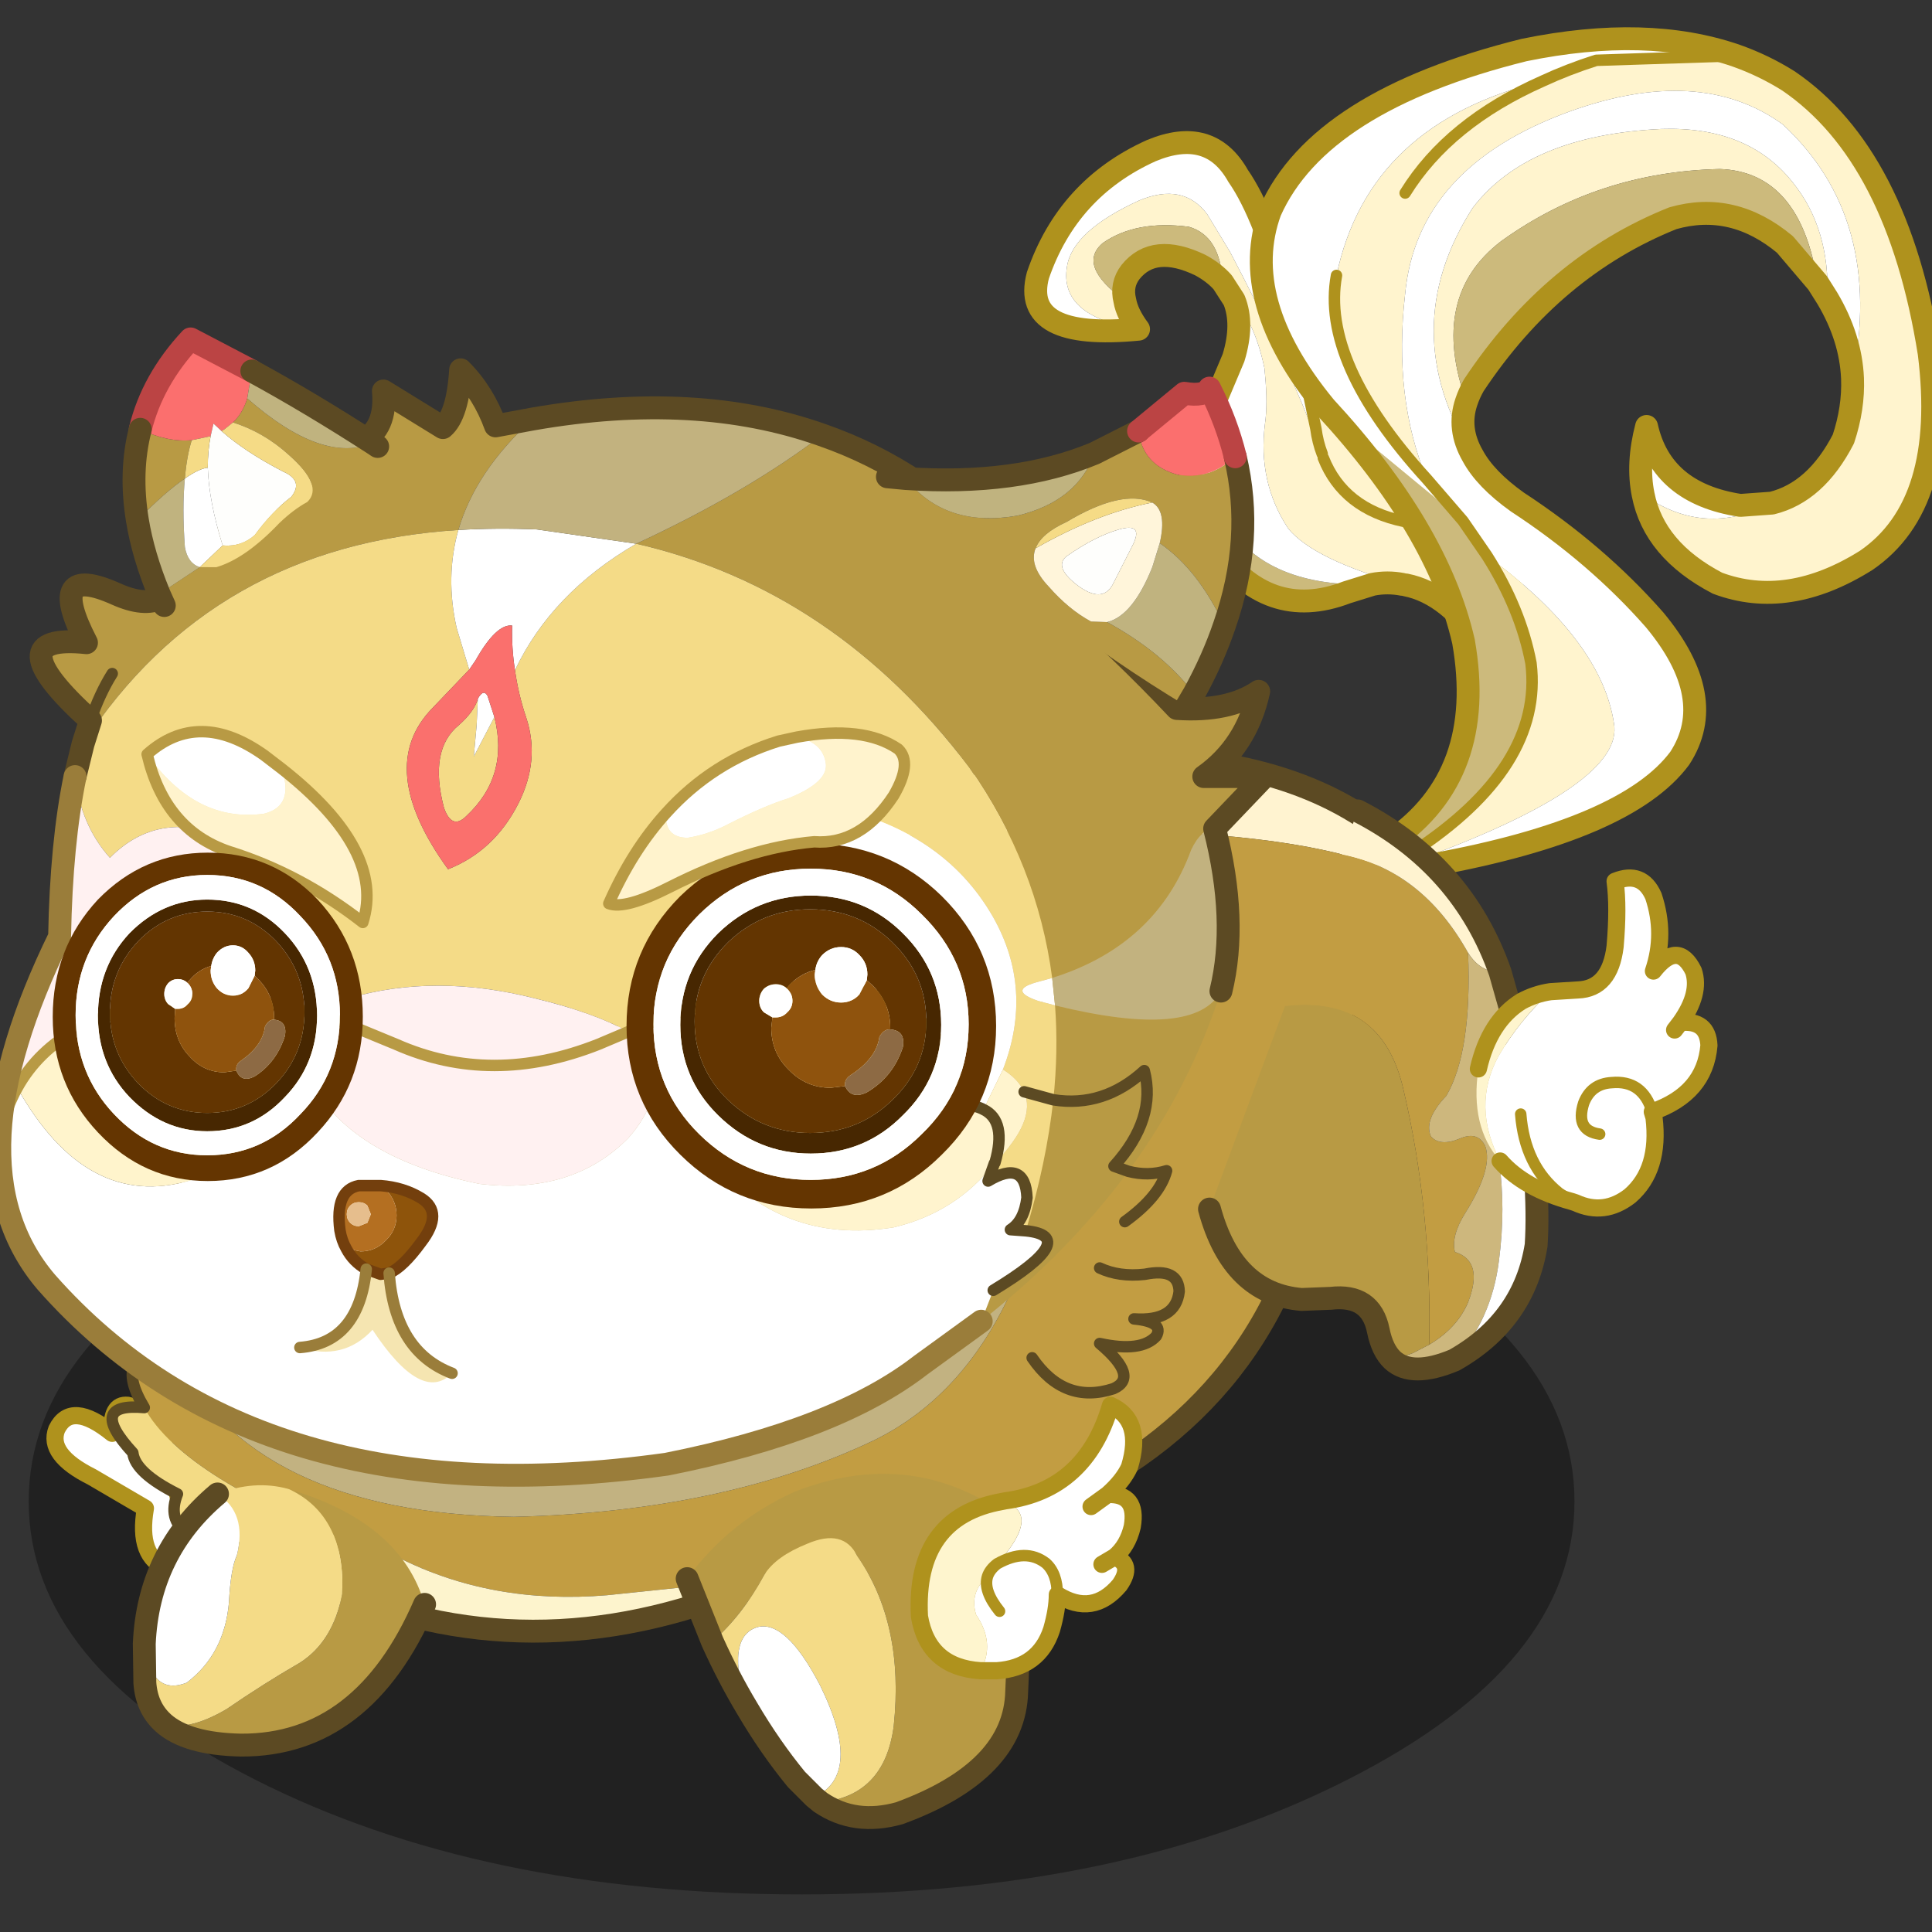 <svg xmlns:ffdec="https://www.free-decompiler.com/flash" xmlns:xlink="http://www.w3.org/1999/xlink" ffdec:objectType="frame" height="90" width="90" xmlns="http://www.w3.org/2000/svg"><rect width="100%" height="100%" fill="#333333" stroke="none"/><use ffdec:characterId="17" height="164.35" transform="translate(-2.9 .651) scale(.533)" width="184.45" xlink:href="#a"/><use ffdec:characterId="18" height="73.9" transform="scale(1.351 1.218)" width="66.6" xlink:href="#b"/><defs><g id="a" transform="translate(5.35 2.25)"><use ffdec:characterId="1" height="68.7" transform="translate(2.6 93.4)" width="135.1" xlink:href="#c"/><use ffdec:characterId="2" height="46.2" transform="translate(89.6 8)" width="44" xlink:href="#d"/><use ffdec:characterId="3" height="74.2" transform="translate(109.35 -1.1)" width="60.65" xlink:href="#e"/><use ffdec:characterId="4" height="15.75" transform="translate(4.15 118.6)" width="12.85" xlink:href="#f"/><use ffdec:characterId="5" height="78.5" transform="translate(9.4 61.6)" width="113.2" xlink:href="#g"/><use ffdec:characterId="6" height="50.75" transform="translate(104.8 66.4)" width="30.6" xlink:href="#h"/><use ffdec:characterId="7" height="30.35" transform="translate(128.55 72.5)" width="21.65" xlink:href="#i"/><use ffdec:characterId="8" height="23.95" transform="translate(11.65 126.1)" width="26.55" xlink:href="#j"/><use ffdec:characterId="9" height="31.05" transform="translate(59.15 125.35)" width="30.9" xlink:href="#k"/><use ffdec:characterId="10" height="24.7" transform="translate(79.7 118.6)" width="20.25" xlink:href="#l"/><use ffdec:characterId="11" height="101.3" transform="translate(-.95 25.15)" width="112.55" xlink:href="#m"/><use ffdec:characterId="12" height="42.2" transform="translate(4.7 59.95)" width="82.45" xlink:href="#n"/></g><g id="d"><path d="M9 16.3q-7-1.1-6.25-5.5.5-3.1 6.3-5.75 3.85-1.6 5.95 1.2l2 3.3q4.75 9 8.05 17.65-.4-1.05-.55-2.2l-2-9.55Q25.7 27.1 34.4 30.2q7.1 3.25 7.6 11.2l-2.7 2.8q-3.15-4.8-6.95-5.55l-.3-.05q-7.7-2.15-9.95-4.85-2.7-4.05-2.05-9.2.25-1.7 0-4.3L20 19.7q-.8-3.85-2.65-5.95l-1-1.55q-.2-4.05-2.95-4.85-4.6-.6-7.5 1.4-2.35 1.95 1.9 5.05.2 1.15 1.2 2.5m31.1 25q-1.5-6-7.9-8.2-5.3-1.1-7.05-5.55Q26.9 32 32.2 33.1q6.4 2.2 7.9 8.2" fill="#fff4ce" fill-rule="evenodd" transform="translate(1 1)"/><path d="M7.8 13.8q-4.25-3.1-1.9-5.05 2.9-2 7.5-1.4 2.75.8 2.95 4.85-.75-.85-1.95-1.5-4.05-1.95-6.1.6-.85 1.1-.5 2.5m7.75 9.15q-1.75 5 1.15 10.35 3.55 5.6 12.75 5.3l-2.25.7q-6.9 2.65-11.6-4-3.7-7.25-.8-11.2l.75-1.15" fill="#ccba7c" fill-rule="evenodd" transform="translate(1 1)"/><path d="M25.05 27.2Q21.75 18.55 17 9.55l-2-3.3q-2.1-2.8-5.95-1.2-5.8 2.65-6.3 5.75Q2 15.2 9 16.3q-10.3 1-8.8-4.7Q2.8 4 10.1.7q5.15-2.15 7.6 2.2 2.4 3.45 4.5 11.5l.3 1.05 2 9.55q.15 1.15.55 2.2m-7.7-13.45q1.85 2.1 2.65 5.95l.05.55q.25 2.6 0 4.3-.65 5.15 2.05 9.2 2.25 2.7 9.95 4.85-1.3-.25-2.6 0-9.2.3-12.75-5.3-2.9-5.35-1.15-10.35l1.75-4.15q.9-2.95.05-5.05" fill="#fff" fill-rule="evenodd" transform="translate(1 1)"/><path d="m23.5 16.45-.3-1.05q-2.1-8.05-4.5-11.5-2.45-4.35-7.6-2.2Q3.8 5 1.2 12.6q-1.5 5.7 8.8 4.7-1-1.35-1.2-2.5-.35-1.4.5-2.5 2.05-2.55 6.1-.6 1.2.65 1.95 1.5l1 1.55q.85 2.1-.05 5.05l-1.75 4.15-.75 1.15q-2.9 3.95.8 11.2 4.7 6.65 11.6 4l2.25-.7q1.3-.25 2.6 0m.3.05q3.8.75 6.95 5.55l2.7-2.8q-.5-7.95-7.6-11.2-8.7-3.1-11.9-14.75" fill="none" stroke="#af921d" stroke-linecap="round" stroke-linejoin="round" stroke-width="2"/><path d="M25.05 27.2q-.4-1.05-.55-2.2l-2-9.55m2.65 12.1Q26.9 32 32.2 33.1q6.4 2.2 7.9 8.2" fill="none" stroke="#af921d" stroke-linecap="round" stroke-linejoin="round" transform="translate(1 1)"/></g><g id="e"><path d="M24.6 3.7q2.15-1 4.65-1.8l12.25-.4q2.4.85 4.55 2.2 9.55 6.5 12.3 23.8 1.65 13.2-5.5 18.1-6.85 4.3-13 2-5.55-2.9-6.5-7.75 5.35 3.8 11.25.75 3.85-.95 6.25-5.6.9-2.7.8-5.3 2.8-13.95-6.1-22.2-7.25-5.25-18.7-1.1-13.25 4.85-14.3 15.9-1.05 9.1 1.9 16.2-9.3-10.2-7.9-17.8 2.8-13.3 18.05-17-8.25 3.65-12.05 9.8 3.8-6.15 12.05-9.8m-4.9 41.5q10 7.35 11.1 14.65.95 5.25-16.75 11.8l-.9-.5q11.5-7.5 10.4-16.55-.9-4.75-3.85-9.4m-1.25-8.75q-6.8-11 0-21.65 4.85-6.35 16.5-6.9 7.6-.25 11.5 4.7 3.25 4.05 3 10.1l-.85-1.35q-1.5-9.7-8.55-9.95-10.7.25-19.1 6.3-6.35 4.85-3.05 14.05-.8 2.35.55 4.7" fill="#fff4ce" fill-rule="evenodd" transform="translate(1 1)"/><path d="m17.6 42.15 2.1 3.05q2.95 4.65 3.85 9.4 1.1 9.05-10.4 16.55l-1.8-1.05q8.35-5.75 6.3-17.4-2.25-9.85-12.1-20.5l12.05 9.95m.3-10.4q-3.3-9.2 3.05-14.05 8.4-6.05 19.1-6.3 7.05.25 8.55 9.95L45.75 18q-4.55-3.8-9.8-2.3-10.5 4.2-17.4 14.6-.4.7-.65 1.45" fill="#ccba7c" fill-rule="evenodd" transform="translate(1 1)"/><path d="m41.5 1.5-12.25.4q-2.5.8-4.65 1.8-15.25 3.7-18.05 17-1.4 7.6 7.9 17.8-2.95-7.1-1.9-16.2 1.05-11.05 14.3-15.9 11.45-4.15 18.7 1.1 8.9 8.25 6.1 22.2-.15-3.55-2.2-7 .25-6.05-3-10.1-3.9-4.95-11.5-4.7-11.65.55-16.5 6.9-6.8 10.65 0 21.65 1.1 2.05 3.9 4.05 6.95 4.55 12 10.3 5.65 6.8 2.2 12.1-4.6 6.2-21.55 9.3l-.95-.55q17.7-6.55 16.75-11.8-1.1-7.3-11.1-14.65l-2.1-3.05-3.15-3.65 3.15 3.65L5.55 32.2Q-2.1 22.9.75 15.1 5.05 5.45 22.95 1q10.75-2.2 18.55.5m3.1 39.1q-5.9 3.05-11.25-.75-.55-2.7.3-5.95 1.3 5.85 8.2 6.9l2.75-.2" fill="#fff" fill-rule="evenodd" transform="translate(1 1)"/><path d="m41.5 1.5-12.25.4q-2.5.8-4.65 1.8-8.25 3.65-12.05 9.8m1.9 25 3.15 3.65 2.1 3.05q2.95 4.65 3.85 9.4 1.1 9.05-10.4 16.55M6.55 20.7q-1.4 7.6 7.9 17.8" fill="none" stroke="#af921d" stroke-linecap="round" stroke-linejoin="round" transform="translate(1 1)"/><path d="m15.05 72.65.95.55q16.95-3.1 21.55-9.3 3.45-5.3-2.2-12.1-5.05-5.75-12-10.3-2.8-2-3.9-4.05-1.35-2.35-.55-4.7.25-.75.65-1.45 6.9-10.4 17.4-14.6 5.25-1.5 9.8 2.3l2.85 3.35.85 1.35q2.05 3.45 2.2 7 .1 2.6-.8 5.3-2.4 4.65-6.25 5.6l-2.75.2q-6.9-1.05-8.2-6.9-.85 3.25-.3 5.95.95 4.85 6.5 7.75 6.15 2.3 13-2 7.15-4.9 5.5-18.1-2.75-17.3-12.3-23.8-2.15-1.35-4.55-2.2Q34.7-.2 23.95 2 6.05 6.45 1.75 16.1q-2.85 7.8 4.8 17.1 9.85 10.65 12.1 20.5 2.05 11.65-6.3 17.4l1.8 1.05.9.5z" fill="none" stroke="#af921d" stroke-linecap="round" stroke-linejoin="round" stroke-width="2"/></g><g id="f"><path d="M9.85 14.25Q7.15 13.3 7.9 9L3.2 6.25Q-.7 4.3.15 2.1 1.4-.45 5 2.45 4.85-.15 6.35 0q2.75.5 3.8 5.75 2.55 8.5-.3 8.5" fill="#fff" fill-rule="evenodd" transform="translate(.75 .75)"/><path d="M10.6 15q-2.7-.95-1.95-5.25L3.95 7Q.05 5.05.9 2.85 2.15.3 5.75 3.2 5.6.6 7.1.75q2.75.5 3.8 5.75 2.55 8.5-.3 8.5z" fill="none" stroke="#af921d" stroke-linecap="round" stroke-linejoin="round" stroke-width="1.5"/></g><g id="g"><path d="M59.8 7.25q0-7.1 24.45-7.45Q101-.65 109.9 6.85l-.25 2.75Q96.45 4.4 59.8 7.25" fill="#fff3d0" fill-rule="evenodd" transform="translate(2.3 1.25)"/><path d="M59.8 7.25Q96.45 4.4 109.65 9.6q-1.8 17-8.85 35.45-7.55 18.15-32.3 24.2l-9.75 2-.45.1-16.85 1.75q-10.1.85-18.35-3.35l-2.3-.7Q4.45 63 1 56.7q-2.95-4.9 2.4-4.95 6.95 14.2 29.9 14.5 18.4-.45 31.5-6.7 7.95-3.9 12.2-13.5 2.7-9.6-3.1-16.7-8.35-9.7-18.75-7.4l4.65-14.7" fill="#c29d42" fill-rule="evenodd" transform="translate(2.3 1.25)"/><path d="M3.4 51.75q-11.3-29.4 51.75-29.8 10.4-2.3 18.75 7.4 5.8 7.1 3.1 16.7-4.25 9.6-12.2 13.5-13.1 6.25-31.5 6.7-22.95-.3-29.9-14.5" fill="#c2b281" fill-rule="evenodd" transform="translate(2.3 1.25)"/><path d="m58.3 71.35-6.6 1.8q-19.45 7.1-37.45-2.1 2.65-2.7 6.55-2l2.3.7q8.25 4.2 18.35 3.35l16.85-1.75" fill="#fdf4cd" fill-rule="evenodd" transform="translate(2.3 1.25)"/><path d="M14.25 71.05q-1.8-.9-3.55-2-8.55-.4-6.8-4.8Q.2 62.4 0 60.65q-4.05-4.4 1-3.95Q4.45 63 20.8 69.05q-3.9-.7-6.55 2" fill="#f3db85" fill-rule="evenodd" transform="translate(2.3 1.25)"/><path d="m111.95 10.85.25-2.75Q103.3.6 86.55 1.05 62.1 1.4 62.1 8.5l-4.65 14.7Q-5.6 23.6 5.7 53m106.25-42.15q-1.8 17-8.85 35.45-7.55 18.15-32.3 24.2l-9.75 2m-.45.1L54 74.4q-19.45 7.1-37.45-2.1-1.8-.9-3.55-2" fill="none" stroke="#5c4a23" stroke-linecap="round" stroke-linejoin="round" stroke-width="2"/><path d="M10.7 69.05q-8.55-.4-6.8-4.8Q.2 62.4 0 60.65q-4.05-4.4 1-3.95-2.95-4.9 2.4-4.95m75.2.6q2.8 4.1 7.1 2.7 2.3-1-1.2-3.95 3.65.8 4.95-.65.7-1.25-1.95-1.5 3.65.25 3.95-2.4-.05-2.1-3-1.5-2.25.25-3.95-.55" fill="none" stroke="#5c4a23" stroke-linecap="round" stroke-linejoin="round" transform="translate(2.3 1.25)"/></g><g id="h"><path d="M16 48q-.9-.85-1.25-2.6-.65-3.2-4.15-2.8l-2.55.1Q2 42.2 0 34.8l6.6-17.75q8.45-1 10.35 7.3 2.5 10.65 2.25 22.3l-1.45.75L16 48" fill="#b89a44" fill-rule="evenodd" transform="translate(1 1)"/><path d="M19.2 46.65q.25-11.65-2.25-22.3-1.9-8.3-10.35-7.3L11.55 3.8q7 1.35 11.05 8.6.35 8.65-1.9 12.5-2 2.1-1.35 3.55.8.9 2.5.2 1.6-.7 2.25.65.7 1.95-1.75 5.85-1.25 2-.9 3.4 2.55.8 1.15 4.4-.95 2.25-3.4 3.7" fill="#c29d42" fill-rule="evenodd" transform="translate(1 1)"/><path d="M25.4 14.1q-1.75 0-2.8-1.7-4.05-7.25-11.05-8.6l1.4-3.8Q22.1 4.7 25.4 14.1" fill="#fff3d0" fill-rule="evenodd" transform="translate(1 1)"/><path d="m16 48 1.75-.6 1.45-.75q2.45-1.45 3.4-3.7 1.4-3.6-1.15-4.4-.35-1.4.9-3.4 2.45-3.9 1.75-5.85-.65-1.35-2.25-.65-1.7.7-2.5-.2Q18.7 27 20.7 24.9q2.25-3.85 1.9-12.5 1.05 1.7 2.8 1.7l.95 3.35 1.2 6.5q-2.85-.6-2.25 6.55.6 4.25 0 8.8-.65 5.2-3.9 8.7-3.7 1.55-5.4 0" fill="#cdb77d" fill-rule="evenodd" transform="translate(1 1)"/><path d="M21.4 48q3.25-3.5 3.9-8.7.6-4.55 0-8.8-.6-7.15 2.25-6.55 1.35 8.55 1 14Q27.5 44.55 21.4 48" fill="#fff" fill-rule="evenodd" transform="translate(1 1)"/><path d="M1 35.8q2 7.4 8.05 7.9l2.55-.1q3.5-.4 4.15 2.8.35 1.75 1.25 2.6 1.7 1.55 5.4 0 6.1-3.45 7.15-10.05.35-5.45-1-14l-1.2-6.5-.95-3.35Q23.1 5.7 13.95 1" fill="none" stroke="#5c4a23" stroke-linecap="round" stroke-linejoin="round" stroke-width="2"/></g><g id="i"><path d="m6.45 9.95 2.4-.15q2.8-.1 3.25-3.8.3-3.45 0-5.7 2.35-.95 3.35 1.3 1.1 3.3 0 6.55 2.15-2.75 3.5 0 .65 1.95-1.15 4.5 2.4-.25 2.5 2-.35 4.2-4.95 5.8l.15.5q.55 4.55-2.1 6.85-2.25 1.75-4.75.6l-.3-.1q-4.2-1.15-6.3-3.55-2.5-4.8-.15-9.15 1.8-3.1 4.55-5.65m-2.6 10.7q.35 4.5 3.35 6.9l1.15.75-1.15-.75q-3-2.4-3.35-6.9m6.9 1.75q-2.15-.3-1.4-2.7.65-1.7 2.45-1.8 2.7-.25 3.55 2.55-.85-2.8-3.55-2.55-1.8.1-2.45 1.8-.75 2.4 1.4 2.7m6.55-9.1.5-.65-.5.65" fill="#fff" fill-rule="evenodd" transform="translate(.6 .75)"/><path d="M2.05 24.75q-2.65-3-1.9-8.05.95-4.15 3.75-5.9 1.2-.65 2.55-.85Q3.7 12.5 1.9 15.6q-2.35 4.35.15 9.15" fill="#fef5ce" fill-rule="evenodd" transform="translate(.6 .75)"/><path d="m7.05 10.7 2.4-.15q2.8-.1 3.25-3.8.3-3.45 0-5.7 2.35-.95 3.35 1.3 1.1 3.3 0 6.55 2.15-2.75 3.5 0 .65 1.95-1.15 4.5 2.4-.25 2.5 2-.35 4.2-4.95 5.8l.15.5q.55 4.55-2.1 6.85-2.25 1.75-4.75.6l-.3-.1q-4.2-1.15-6.3-3.55m-1.9-8.05q.95-4.15 3.75-5.9 1.2-.65 2.55-.85m11.35 2.7-.5.65" fill="none" stroke="#af921d" stroke-linecap="round" stroke-linejoin="round" stroke-width="1.5"/><path d="M15.35 20.45q-.85-2.8-3.55-2.55-1.8.1-2.45 1.8-.75 2.4 1.4 2.7m-2.4 5.9-1.15-.75q-3-2.4-3.35-6.9" fill="none" stroke="#af921d" stroke-linecap="round" stroke-linejoin="round" transform="translate(.6 .75)"/></g><g id="j"><path d="M1.7 20.75q2.05.85 5.55-1.2 3.2-2.2 6.4-4.05 2.9-1.85 3.7-6 .3-6.8-4.6-9.15 9.75 2.9 11.8 10.05Q19.2 22.75 8.5 22.7q-4.75-.1-6.8-1.95" fill="#b89a44" fill-rule="evenodd" transform="translate(1 .25)"/><path d="M.05 13.85q.6 4.6 3.7 3.4 3.3-2.5 3.7-7 .15-3 .7-4.15.9-3.7-1.7-5.35Q9.65-.5 12.6.3l.15.05q4.9 2.35 4.6 9.15-.8 4.15-3.7 6-3.2 1.85-6.4 4.05-3.5 2.05-5.55 1.2l-.05-.05Q.25 19.4.1 17.25l-.05-3.4" fill="#f4db87" fill-rule="evenodd" transform="translate(1 .25)"/><path d="M6.45.75q2.6 1.65 1.7 5.35-.55 1.15-.7 4.15-.4 4.5-3.7 7-3.1 1.2-3.7-3.4.35-8 6.4-13.1" fill="#fff" fill-rule="evenodd" transform="translate(1 .25)"/><path d="m1.05 14.1.05 3.4q.15 2.15 1.55 3.45M7.45 1Q1.4 6.1 1.05 14.1M2.7 21q2.05 1.85 6.8 1.95 10.7.05 16.05-12.3" fill="none" stroke="#5c4a23" stroke-linecap="round" stroke-linejoin="round" stroke-width="2"/></g><g id="k"><path d="M0 15.15q3.65-5 9.4-7.6 9.75-3.8 17.95 1.65Q29.3 15.55 28.8 25q-.15 6.95-10.25 10.65-3.9 1.1-6.9-.95 5.6-.55 6.4-6.65.95-8.95-3.2-14.9-1.2-2.4-4.35-1.05-2.75 1.1-3.75 2.7-1.95 3.6-4.55 5.85L0 15.15" fill="#b89a44" fill-rule="evenodd" transform="translate(1 -6)"/><path d="M2.2 20.65q2.6-2.25 4.55-5.85 1-1.6 3.75-2.7 3.15-1.35 4.35 1.05 4.15 5.95 3.2 14.9-.8 6.1-6.4 6.65l-.55-.45q4.35-2 .5-9.8-3-5.75-5.5-5.05-2.8.9-.85 7.1-1.65-2.75-3.05-5.85" fill="#f4db87" fill-rule="evenodd" transform="translate(1 -6)"/><path d="M5.25 26.5q-1.95-6.2.85-7.1 2.5-.7 5.5 5.05 3.85 7.8-.5 9.8L9.55 32.7q-2.3-2.8-4.3-6.2" fill="#fff" fill-rule="evenodd" transform="translate(1 -6)"/><path d="m1 9.15 2.2 5.5q1.4 3.1 3.05 5.85 2 3.4 4.3 6.2l1.55 1.55.55.45q3 2.05 6.9.95Q29.65 25.95 29.8 19q.5-9.45-1.45-15.8" fill="none" stroke="#5c4a23" stroke-linecap="round" stroke-linejoin="round" stroke-width="2"/></g><g id="l"><path d="M12.05 16.55q0-1.85-1-2.75-1.75-1.35-4.25.05 2.5-1.4 4.25-.05 1 .9 1 2.75 0 1.3-.5 3.05-1.1 3.35-4.8 3.6h-1.4q1.3-2.4-.4-4.9-.6-1.95 1-3.35.2-.6.85-1.1 4-4.45.45-5.45l.25-.05Q14.55 7.4 16.7 0q2.9 1.3 1.65 5.4-.55 1.2-1.9 2.4 2.65-.1 2.15 2.8-.4 1.7-1.55 2.65 1.7.65.45 2.45-2.35 2.8-5.45.85m3.9-2.65 1.1-.65-1.1.65M7 18q-1.45-1.8-1.05-3.05Q5.55 16.2 7 18m8-9.15 1.45-1.05L15 8.85" fill="#fff" fill-rule="evenodd" transform="translate(.75 .75)"/><path d="M6.8 13.85q-.65.5-.85 1.1-1.6 1.4-1 3.35 1.7 2.5.4 4.9-4.6-.3-5.35-4.75-.45-8.7 7.25-10.05 3.55 1-.45 5.45" fill="#fef5ce" fill-rule="evenodd" transform="translate(.75 .75)"/><path d="M6.8 13.85q2.5-1.4 4.25-.05 1 .9 1 2.75m-6.1-1.6q.2-.6.85-1.1m-.85 1.1Q5.55 16.2 7 18" fill="none" stroke="#af921d" stroke-linecap="round" stroke-linejoin="round" transform="translate(.75 .75)"/><path d="M12.8 17.3q3.1 1.95 5.45-.85 1.25-1.8-.45-2.45l-1.1.65M8 9.15Q.3 10.5.75 19.2q.75 4.45 5.35 4.75h1.4q3.7-.25 4.8-3.6.5-1.75.5-3.05M8 9.15l.25-.05q7.05-.95 9.2-8.35 2.9 1.3 1.65 5.4-.55 1.2-1.9 2.4 2.65-.1 2.15 2.8-.4 1.7-1.55 2.65m-.6-5.45L15.75 9.6" fill="none" stroke="#af921d" stroke-linecap="round" stroke-linejoin="round" stroke-width="1.5"/></g><g id="m"><path d="m7.3 35.4.65-2.05q-8.45-7.65-.35-6.8-3.65-7.05 2.6-4.25 2.45 1.1 3.9.35 7.8-8.4 17.55-13.7 2.2-1.1 1.9-4.4l5.2 3.2q1.3-1.1 1.55-5.05 2 2 3.05 4.9L46.6 7q-5 4.55-6.5 9.7-21.5 1.35-32.8 18.7m64.6-27q4.45 1.55 8.35 4.15 13.1 9.6 22.65 19.75 4.5.3 7.15-1.5-1.05 4.8-4.8 7.45h5.3l-4.35 4.55q-1.2.05-2.05 1.85Q101.1 53 92 55.85q-1.3-9.9-7.25-18.4Q73 21.9 55.65 17.9q9.6-4.45 16.25-9.5M106.75 57q-2.7 8.4-8.1 15.75l-1.25-.45q3.75-4.15 2.65-8.35-3.55 3.25-7.95 2.55 4.4.7 7.95-2.55 1.1 4.2-2.65 8.35l1.25.45q-5.2 7.05-12.85 13.1l1.05-2.7q7.75-4.7 2.85-5.2Q91.5 72 92.1 66.5q.45-4.25.15-8.25 12.25 3 14.5-1.25M9.85 29.25q-1.1 1.75-1.9 4.1.8-2.35 1.9-4.1" fill="#b89a44" fill-rule="evenodd" transform="translate(1 1)"/><path d="m6.6 38.25.7-2.85q11.3-17.35 32.8-18.7-1.15 4.1-.15 8.55l1.1 3.65-3.2 3.35q-5.1 5.2 1.35 14.1 4.05-1.6 6.15-5.75 1.9-3.75.7-7.45-.7-2.05-1-4.2 3.2-6.75 10.6-11.05 17.35 4 29.1 19.55 5.95 8.5 7.25 18.4l-1.45.4q-2.4.7.2 1.6l1.5.4q.3 4-.15 8.25l-2.55-.7 2.55.7q-.6 5.5-2.4 11.45l-1.35-.1q1.2-.75 1.45-2.8-.15-3.4-3.4-1.45l.55-1.55L87 72q3.65-3.7 2.55-6.2l-.25-.45q-.55-.85-1.6-1.5 2.7-7-.85-13.3-4.45-7.8-14.8-9.8Q61.15 39.2 56.8 59.8l-1.85.75q-2.95-1.65-8.1-2.9-8.85-2.25-16.4 0-3.9-11.15-11.4-14.4-5.5-1.85-9.4 2.1-2.55-2.85-3.05-7.1m35.2-6.75-.1 2.25-.25 2.75 1.8-3.45q1.3 5.15-2.45 8.65-1.25 1.25-1.95-.7-1.35-5.1 1.3-7.25 1.3-1.15 1.65-2.25" fill="#f4db87" fill-rule="evenodd" transform="translate(1 1)"/><path d="M56.8 59.8q4.35-20.6 15.25-19.05 10.35 2 14.8 9.8 3.55 6.3.85 13.3l-1.7 3.5q-.65-.35-1.6-.4-1.5-7.65-8.25-9.7-7.1-2.15-19.35 2.55m35.45-1.55-1.5-.4q-2.6-.9-.2-1.6l1.45-.4.25 2.4M55.65 17.9q-7.4 4.3-10.6 11.05-.3-1.9-.25-3.9-1.4-.15-3.2 3.05l-.55.8-1.1-3.65q-1-4.45.15-8.55 3.3-.2 6.85-.05l8.7 1.25M.05 69.45q.5-2.2 1.5-4 6.05 10.75 15.1 8.1Q23.7 70.7 27.3 65.1q3.65 6.5 14.65 8.75 8.1.95 13-4 3-3.35 2.45-7.65 1.5 4.95 4.45 9.15 6.35 7.9 16.3 6.3 5.45-1.3 8.8-5.6l-.55 1.55q3.25-1.95 3.4 1.45-.25 2.05-1.45 2.8l1.35.1q4.9.5-2.85 5.2l-1.05 2.7-5.3 3.85q-7.35 5.7-22.2 8.65-35.75 5-54.2-15.9-4.45-5.2-4.05-13m43.2-36.4-1.8 3.45.25-2.75.1-2.25v-.05q.5-.9.85-.25l.6 1.85" fill="#fff" fill-rule="evenodd" transform="translate(1 1)"/><path d="M.05 69.45q.4-7.4 5.2-17.2.15-8.2 1.35-14 .5 4.25 3.05 7.1 3.9-3.95 9.4-2.1 7.5 3.25 11.4 14.4 7.55-2.25 16.4 0 5.15 1.25 8.1 2.9l1.85-.75.6 2.4q.55 4.3-2.45 7.65-4.9 4.95-13 4-11-2.25-14.65-8.75 1.6-2.45 2.5-5.45-7.1-2.4-14.25-1.8-10.4 1.1-14 7.6-1 1.8-1.5 4m54.9-8.9-2.6 1.1q-9.35 3.7-17.7 0l-4.85-2 4.85 2q8.35 3.7 17.7 0l2.6-1.1" fill="#fff1f1" fill-rule="evenodd" transform="translate(1 1)"/><path d="M1.55 65.45q3.6-6.5 14-7.6 7.15-.6 14.25 1.8-.9 3-2.5 5.45-3.6 5.6-10.65 8.45-9.05 2.65-15.1-8.1" fill="#fff4cc" fill-rule="evenodd" transform="translate(1 1)"/><path d="M45.05 28.95q.3 2.15 1 4.2 1.2 3.7-.7 7.45-2.1 4.15-6.15 5.75-6.45-8.9-1.35-14.1l3.2-3.35.55-.8q1.8-3.2 3.2-3.05-.05 2 .25 3.9M41.8 31.5q-.35 1.1-1.65 2.25-2.65 2.15-1.3 7.25.7 1.95 1.95.7 3.75-3.5 2.45-8.65l-.6-1.85q-.35-.65-.85.25v.05" fill="#fa706d" fill-rule="evenodd" transform="translate(1 1)"/><path d="M46.6 7q14.3-2.5 25.3 1.4-6.65 5.05-16.25 9.5l-8.7-1.25q-3.55-.15-6.85.05 1.5-5.15 6.5-9.7m59.6 35.8q2.05 8.05.55 14.2-2.25 4.25-14.5 1.25l-.25-2.4q9.1-2.85 12.15-11.2.85-1.8 2.05-1.85" fill="#c2b27f" fill-rule="evenodd" transform="translate(1 1)"/><path d="M87.7 63.85q1.05.65 1.6 1.5l.25.45q1.1 2.5-2.55 6.2l-.05.05q-3.35 4.3-8.8 5.6-9.95 1.6-16.3-6.3-2.95-4.2-4.45-9.15l-.6-2.4q12.25-4.7 19.35-2.55 6.75 2.05 8.25 9.7.95.05 1.6.4l1.7-3.5m-1.7 3.5q2.05 1 1 4.65 1.05-3.65-1-4.65" fill="#fff4ce" fill-rule="evenodd" transform="translate(1 1)"/><path d="m54.95 60.55 1.85-.75q12.25-4.7 19.35-2.55 6.75 2.05 8.25 9.7m-82.85-1.5q3.6-6.5 14-7.6 7.15-.6 14.25 1.8l4.85 2q8.35 3.7 17.7 0l2.6-1.1m-54.9 8.9q.5-2.2 1.5-4" fill="none" stroke="#b89a44" stroke-linecap="round" stroke-linejoin="round" transform="translate(1 1)"/><path d="M98.65 72.75q1.75.45 3.35-.05-.6 2.25-3.65 4.45m-90.4-43.8q.8-2.35 1.9-4.1m79.7 36.55 2.55.7q4.4.7 7.95-2.55 1.1 4.2-2.65 8.35l1.25.45m-14.25-5.8q.95.05 1.6.4 2.05 1 1 4.65l-.05.05-.55 1.55q3.25-1.95 3.4 1.45-.25 2.05-1.45 2.8l1.35.1q4.9.5-2.85 5.2" fill="none" stroke="#5c4a23" stroke-linecap="round" stroke-linejoin="round" transform="translate(1 1)"/><path d="m8.3 36.4.65-2.05Q.5 26.7 8.6 27.55q-3.65-7.05 2.6-4.25 2.45 1.1 3.9.35 7.8-8.4 17.55-13.7 2.2-1.1 1.9-4.4l5.2 3.2q1.3-1.1 1.55-5.05 2 2 3.05 4.9L47.6 8q14.3-2.5 25.3 1.4 4.45 1.55 8.35 4.15 13.1 9.6 22.65 19.75 4.5.3 7.15-1.5-1.05 4.8-4.8 7.45h5.3l-4.35 4.55q2.05 8.05.55 14.2M7.6 39.25l.7-2.85" fill="none" stroke="#5c4a23" stroke-linecap="round" stroke-linejoin="round" stroke-width="2"/><path d="M1.05 70.45q.4-7.4 5.2-17.2.15-8.2 1.35-14m79.2 47.6-5.3 3.85q-7.35 5.7-22.2 8.65-35.75 5-54.2-15.9-4.45-5.2-4.05-13" fill="none" stroke="#9a7d3a" stroke-linecap="round" stroke-linejoin="round" stroke-width="2"/><path d="M12.3 7.9q2.4 1.15 4.5.95-.45 1.45-.6 3.35-1.7 1.15-4.15 3.65-.7-4.25.25-7.95m8.1-.6q.85-.8 1.25-2.1 6.55 5.75 10.95 3.9l.45.3Q26.4 18.75 14.4 23.3l-.45-1 3.55-2.35h1.45q2.55-.75 5.5-3.85 1.25-1.2 2.45-1.85 1.45-1.4-1.6-4.1-2.2-2-4.9-2.85" fill="#b89a44" fill-rule="evenodd" transform="translate(1 1)"/><path d="M12.3 7.9q1.05-4.3 4.4-7.9l5.35 2.8-.4 2.4q-.4 1.3-1.25 2.1l-.75.6-.25.15-.7-.65-.25 1.1-1.65.35q-2.1.2-4.5-.95" fill="#fb6f6e" fill-rule="evenodd" transform="translate(1 1)"/><path d="m21.65 5.2.4-2.4Q27.1 5.55 32.6 9.1q-4.4 1.85-10.95-3.9m-7.7 17.1q-1.4-3.4-1.9-6.45 2.45-2.5 4.15-3.65-.25 2.55 0 6 .25 1.4 1.3 1.75l-3.55 2.35" fill="#c0b37f" fill-rule="evenodd" transform="translate(1 1)"/><path d="m18.45 8.5.25-1.1.7.65q2.1 1.85 5.4 3.55 1.8.8.7 2.2-1.7 1.3-3.2 3.35-1.2 1.05-2.8.9-1.2-3.85-1.3-6.8 0-1.5.25-2.75" fill="#fefefc" fill-rule="evenodd" transform="translate(1 1)"/><path d="M16.2 12.2q1.2-.85 2-.95.1 2.95 1.3 6.8l-2 1.9q-1.05-.35-1.3-1.75-.25-3.45 0-6" fill="#fff" fill-rule="evenodd" transform="translate(1 1)"/><path d="m16.8 8.85 1.65-.35q-.25 1.25-.25 2.75-.8.1-2 .95.15-1.9.6-3.35m2.6-.8.25-.15.75-.6q2.7.85 4.9 2.85 3.05 2.7 1.6 4.1-1.2.65-2.45 1.85-2.95 3.1-5.5 3.85H17.5l2-1.9q1.6.15 2.8-.9 1.5-2.05 3.2-3.35 1.1-1.4-.7-2.2-3.3-1.7-5.4-3.55" fill="#f5db86" fill-rule="evenodd" transform="translate(1 1)"/><path d="M23.05 3.8 17.7 1q-3.35 3.6-4.4 7.9" fill="none" stroke="#b44" stroke-linecap="round" stroke-linejoin="round" stroke-width="2"/><path d="M23.05 3.8q5.05 2.75 10.55 6.3l.45.3M15.4 24.3l-.45-1q-1.4-3.4-1.9-6.45-.7-4.25.25-7.95" fill="none" stroke="#5c4a23" stroke-linecap="round" stroke-linejoin="round" stroke-width="2"/><path d="m30.3 79.5 1.25.25q1.3 0 2.2-.95.95-.9.95-2.2 0-1.3-.95-2.25L33.3 74q2 .15 3.55 1.1 2 1.25 0 3.85-1.6 2.2-2.8 2.7l-.75.1-1.25-.45q-1.15-.65-1.75-1.8" fill="#8e540b" fill-rule="evenodd" transform="translate(1 1)"/><path d="m33.3 74 .45.35q.95.95.95 2.25t-.95 2.2q-.9.95-2.2.95l-1.25-.25q-.4-.7-.55-1.6-.45-3.5 1.65-3.9h1.9m-1.9 1.45q-.45 0-.75.3t-.3.75q0 .45.3.75t.75.3l.75-.3.3-.75-.3-.75q-.3-.3-.75-.3" fill="#b46f21" fill-rule="evenodd" transform="translate(1 1)"/><path d="M31.4 75.45q.45 0 .75.3l.3.75-.3.75-.75.3q-.45 0-.75-.3t-.3-.75q0-.45.3-.75t.75-.3" fill="#e6be8d" fill-rule="evenodd" transform="translate(1 1)"/><path d="m32.05 81.3 1.25.45.75-.1q.5 6.85 5.5 8.75-2.65 2.7-6.95-3.8-2.55 2.75-6.35 1.55 5.15-.4 5.8-6.85" fill="#f5e5b1" fill-rule="evenodd" transform="translate(1 1)"/><path d="M30.3 79.5q.6 1.15 1.75 1.8l1.25.45.75-.1q1.2-.5 2.8-2.7 2-2.6 0-3.85-1.55-.95-3.55-1.1h-1.9q-2.1.4-1.65 3.9.15.9.55 1.6" fill="none" stroke="#733f0d" stroke-linecap="round" stroke-linejoin="round" transform="translate(1 1)"/><path d="M39.55 90.4q-5-1.9-5.5-8.75m-7.8 6.5q5.15-.4 5.8-6.85" fill="none" stroke="#9a7d3a" stroke-linecap="round" stroke-linejoin="round" transform="translate(1 1)"/><path d="M108 10.3q1.7 7.15-.95 14.75-2.3-4.9-5.65-7.2.65-2.8-.65-3.55-2.65-1.2-7.5 1.7-2.2 1-2.7 2.3-.6 1.5 1.15 3.35 1.75 2 3.7 3.05l1.4.05q4.85 2.65 7.6 6.25l-.65 1.1Q91.4 24.7 77.6 12.05l1.6.15q3.45 4.35 9.75 3.25Q94.2 14.2 95.7 10l3.85-1.95q.35 2.95 3.35 3.8 2.75.55 5.1-1.55" fill="#b89a44" fill-rule="evenodd" transform="translate(1 1)"/><path d="m99.55 8.05 4-3.3q1.8.3 2.2-.45 1.5 2.95 2.25 6-2.35 2.1-5.1 1.55-3-.85-3.35-3.8" fill="#fb6f6e" fill-rule="evenodd" transform="translate(1 1)"/><path d="M107.05 25.05q-1 2.95-2.65 5.95-2.75-3.6-7.6-6.25 2.25-.55 3.95-4.8l.65-2.1q3.35 2.3 5.65 7.2M79.2 12.2q9.65.65 16.5-2.2-1.5 4.2-6.75 5.45-6.3 1.1-9.75-3.25" fill="#c0b37f" fill-rule="evenodd" transform="translate(1 1)"/><path d="m99.1 17.9-1.8 3.55q-.95 1.75-3.2 0-1.95-1.55-.85-2.45 2.5-1.75 4.6-2.35 2.1-.6 1.25 1.25" fill="#fefefc" fill-rule="evenodd" transform="translate(1 1)"/><path d="M99.1 17.9q.85-1.85-1.25-1.25-2.1.6-4.6 2.35-1.1.9.85 2.45 2.25 1.75 3.2 0l1.8-3.55m1.65-3.6q1.3.75.65 3.55l-.65 2.1q-1.7 4.25-3.95 4.8l-1.4-.05q-1.95-1.05-3.7-3.05-1.75-1.85-1.15-3.35 5.35-3.05 10.2-4" fill="#fff5da" fill-rule="evenodd" transform="translate(1 1)"/><path d="M90.55 18.3q.5-1.3 2.7-2.3 4.85-2.9 7.5-1.7-4.85.95-10.2 4" fill="#f5db86" fill-rule="evenodd" transform="translate(1 1)"/><path d="M109 11.3q1.7 7.15-.95 14.75-1 2.95-2.65 5.95l-.65 1.1M78.6 13.05l1.6.15q9.65.65 16.5-2.2l3.85-1.95" fill="none" stroke="#5c4a23" stroke-linecap="round" stroke-linejoin="round" stroke-width="2"/><path d="m100.55 9.05 4-3.3q1.8.3 2.2-.45 1.5 2.95 2.25 6" fill="none" stroke="#b44" stroke-linecap="round" stroke-linejoin="round" stroke-width="2"/></g><g id="n"><path d="M66.65 20.85q-1.3.3-2.3 1.35l-.2.25.05.05-.1-.05h.05q-.4-.35-.95-.35-.6 0-1.05.4-.4.45-.4 1.05 0 .6.4 1l.75.45-.1.9q0 2.2 1.55 3.7 1.5 1.55 3.65 1.55l1.25-.15q.55 1.2 1.9.55 2.3-1.35 3.15-3.95.25-1.45-1.1-1.55v-.15q0-2.15-1.55-3.7l-.5-.45.05-.5q0-1-.7-1.7-.65-.7-1.6-.7-.95 0-1.65.7-.5.55-.6 1.3m9.7 4.5q0 4.05-3 6.9-2.95 2.85-7.15 2.85-4.15 0-7.15-2.85-2.95-2.85-2.95-6.9 0-4.05 2.95-6.95 3-2.85 7.15-2.85 4.2 0 7.15 2.85 3 2.9 3 6.95" fill="#633501" fill-rule="evenodd" transform="translate(0 .5)"/><path d="M80.05 25.6q0-5.6-4.1-9.6-4-4-9.7-4-5.7 0-9.75 4-4 4-4 9.6 0 5.65 4 9.6 4.05 4 9.75 4t9.7-4q4.1-3.95 4.1-9.6M66.3 9.8q6.7 0 11.4 4.6 4.75 4.7 4.75 11.35 0 6.6-4.75 11.25-4.7 4.7-11.4 4.7T54.85 37q-4.7-4.65-4.7-11.25 0-6.65 4.7-11.35Q59.6 9.8 66.3 9.8" fill="#643501" fill-rule="evenodd" transform="translate(0 .5)"/><path d="M76.35 25.35q0-4.05-3-6.95-2.95-2.85-7.15-2.85-4.15 0-7.15 2.85-2.95 2.9-2.95 6.95 0 4.05 2.95 6.9 3 2.85 7.15 2.85 4.2 0 7.15-2.85 3-2.85 3-6.9m-10.1-11q4.75 0 8.05 3.3 3.35 3.3 3.35 8 0 4.65-3.35 7.9-3.3 3.35-8.05 3.35-4.7 0-8.1-3.35-3.3-3.25-3.3-7.9 0-4.7 3.3-8 3.4-3.3 8.1-3.3" fill="#472701" fill-rule="evenodd" transform="translate(0 .5)"/><path d="m66.65 20.85-.05.4q0 1 .65 1.75.7.7 1.65.7t1.6-.7l.65-1.25.5.45q1.55 1.55 1.55 3.7v.15q-.55-.05-.95.65Q72 28.55 69.8 30q-.65.4-.55 1l-1.25.15q-2.15 0-3.65-1.55-1.55-1.5-1.55-3.7l.1-.9h.3q.6 0 1-.45.45-.4.45-1t-.45-1.05l-.05-.05.2-.25q1-1.05 2.3-1.35" fill="#8f530d" fill-rule="evenodd" transform="translate(0 .5)"/><path d="M69.25 31q-.1-.6.55-1 2.2-1.45 2.45-3.3.4-.7.95-.65 1.35.1 1.1 1.55-.85 2.6-3.15 3.95-1.35.65-1.9-.55" fill="#8d6a44" fill-rule="evenodd" transform="translate(0 .5)"/><path d="M71.15 21.75 70.5 23q-.65.7-1.6.7-.95 0-1.65-.7-.65-.75-.65-1.75l.05-.4q.1-.75.6-1.3.7-.7 1.65-.7t1.6.7q.7.7.7 1.7l-.05.5m-6.95.75q.45.45.45 1.05 0 .6-.45 1-.4.45-1 .45h-.3l-.75-.45q-.4-.4-.4-1t.4-1.05q.45-.4 1.05-.4.55 0 .95.35h-.05l.1.05m15.85 3.1q0 5.65-4.1 9.6-4 4-9.7 4-5.7 0-9.75-4-4-3.95-4-9.6 0-5.6 4-9.6 4.05-4 9.75-4t9.7 4q4.1 4 4.1 9.6m-13.8-11.25q-4.7 0-8.1 3.3-3.3 3.3-3.3 8 0 4.65 3.3 7.9 3.4 3.35 8.1 3.35 4.75 0 8.05-3.35 3.35-3.25 3.35-7.9 0-4.7-3.35-8-3.3-3.3-8.05-3.3" fill="#fff" fill-rule="evenodd" transform="translate(0 .5)"/><path d="M8.25 2q4.25 6 10.2 5.2 2.7-.65 1.55-3.95 9.1 7.15 7.1 13.45-5.45-4.25-11.7-6.2Q9.8 8.6 8.25 2" fill="#fff3cd" fill-rule="evenodd" transform="translate(0 .5)"/><path d="M8.25 2q4.5-4 10.25.1L20 3.25q1.15 3.3-1.55 3.95Q12.5 8 8.25 2" fill="#fff" fill-rule="evenodd" transform="translate(0 .5)"/><path d="M20 3.25 18.5 2.1Q12.75-2 8.25 2q1.55 6.6 7.15 8.5 6.25 1.95 11.7 6.2 2-6.3-7.1-13.45z" fill="none" stroke="#b89a44" stroke-linecap="round" stroke-linejoin="round" transform="translate(0 .5)"/><path d="M65.05.5q5.8-1.05 8.85 1.05 1.25 1.2-.4 4.05-2.85 4.35-6.95 4.05-5.8.5-12.6 3.95-3.95 2-5.35 1.45 2.05-4.65 5-7.9-.15 2.15 1.9 2.15 1.85-.3 3.55-1.2 3.15-1.6 5.25-2.25 3.6-1.45 3.25-3.15-.3-1.75-2.5-2.2" fill="#fff3cd" fill-rule="evenodd" transform="translate(0 .5)"/><path d="M53.6 7.15q4.05-4.5 9.85-6.3l1.6-.35q2.2.45 2.5 2.2.35 1.7-3.25 3.15-2.1.65-5.25 2.25-1.7.9-3.55 1.2-2.05 0-1.9-2.15" fill="#fff" fill-rule="evenodd" transform="translate(0 .5)"/><path d="M65.05.5q5.8-1.05 8.85 1.05 1.25 1.2-.4 4.05-2.85 4.35-6.95 4.05-5.8.5-12.6 3.95-3.95 2-5.35 1.45 2.05-4.65 5-7.9 4.05-4.5 9.85-6.3l1.6-.35z" fill="none" stroke="#b89a44" stroke-linecap="round" stroke-linejoin="round" transform="translate(0 .5)"/><path d="M7.5 18.3q2.5-2.55 6-2.55t6 2.55q2.5 2.65 2.5 6.25 0 3.65-2.5 6.25-2.5 2.55-6 2.55t-6-2.55Q5 28.2 5 24.55q0-3.6 2.5-6.25m10.15 3.05.05-.45q0-.9-.6-1.55-.55-.65-1.35-.65t-1.4.65q-.4.5-.5 1.15-1.1.3-1.9 1.25l-.2.2q-.35-.3-.8-.3-.5 0-.85.35-.35.4-.35.95 0 .55.35.9l.6.4-.05.8q0 2 1.3 3.35 1.25 1.4 3.05 1.4l1.05-.15q.45 1.1 1.6.5 1.9-1.2 2.65-3.55.2-1.3-.95-1.4v-.15q0-1.9-1.3-3.3l-.4-.4M11.8 22l-.1-.05h.05l.05.05" fill="#633501" fill-rule="evenodd" transform="translate(0 .5)"/><path d="M5.35 16.15Q2 19.75 2 24.8q0 5.1 3.35 8.65 3.4 3.6 8.15 3.6 4.8 0 8.15-3.6 3.45-3.55 3.45-8.65 0-5.05-3.45-8.65-3.35-3.6-8.15-3.6-4.75 0-8.15 3.6m-1.4-1.45q4-4.1 9.6-4.1 5.65 0 9.6 4.1 3.95 4.25 3.95 10.25 0 5.9-3.95 10.1-3.95 4.25-9.6 4.25-5.6 0-9.6-4.25Q0 30.85 0 24.95q0-6 3.95-10.25" fill="#643501" fill-rule="evenodd" transform="translate(0 .5)"/><path d="M6.7 17.65q2.9-2.95 6.8-2.95 4 0 6.8 2.95t2.8 7.2q0 4.2-2.8 7.1-2.8 3-6.8 3-3.9 0-6.8-3-2.75-2.9-2.75-7.1 0-4.25 2.75-7.2m.8.65Q5 20.95 5 24.55q0 3.65 2.5 6.25 2.5 2.55 6 2.55t6-2.55q2.5-2.6 2.5-6.25 0-3.6-2.5-6.25-2.5-2.55-6-2.55t-6 2.55" fill="#472701" fill-rule="evenodd" transform="translate(0 .5)"/><path d="m17.65 21.35.4.4q1.3 1.4 1.3 3.3v.15q-.45-.05-.8.6-.2 1.65-2.05 2.95-.55.35-.45.9L15 29.8q-1.8 0-3.05-1.4-1.3-1.35-1.3-3.35l.05-.8h.25q.5 0 .85-.4.4-.35.4-.9t-.4-.95l-.05-.05.2-.2q.8-.95 1.9-1.25l-.05.4q0 .9.55 1.55.6.65 1.4.65.8 0 1.35-.65l.55-1.1" fill="#8f530d" fill-rule="evenodd" transform="translate(0 .5)"/><path d="M19.35 25.2q1.15.1.95 1.4-.75 2.35-2.65 3.55-1.15.6-1.6-.5-.1-.55.45-.9 1.85-1.3 2.05-2.95.35-.65.8-.6" fill="#8d6a44" fill-rule="evenodd" transform="translate(0 .5)"/><path d="M5.35 16.15q3.4-3.6 8.15-3.6 4.8 0 8.15 3.6 3.45 3.6 3.45 8.65 0 5.1-3.45 8.65-3.35 3.6-8.15 3.6-4.75 0-8.15-3.6Q2 29.9 2 24.8q0-5.05 3.35-8.65m1.35 1.5q-2.75 2.95-2.75 7.2 0 4.2 2.75 7.1 2.9 3 6.8 3 4 0 6.8-3 2.8-2.9 2.8-7.1 0-4.25-2.8-7.2t-6.8-2.95q-3.9 0-6.8 2.95m7.15 2.85q.1-.65.5-1.15.6-.65 1.4-.65.8 0 1.35.65.6.65.6 1.55l-.05.45-.55 1.1q-.55.65-1.35.65t-1.4-.65q-.55-.65-.55-1.55l.05-.4m-3.15 3.75-.6-.4q-.35-.35-.35-.9t.35-.95q.35-.35.85-.35.45 0 .8.3h-.05l.1.05q.4.4.4.95 0 .55-.4.9-.35.4-.85.4h-.25" fill="#fff" fill-rule="evenodd" transform="translate(0 .5)"/></g><path d="M19.75 10.05Q39.55 0 67.55 0q28 0 47.75 10.05 19.8 10.05 19.8 24.3t-19.8 24.3Q95.55 68.7 67.55 68.7t-47.8-10.05Q0 48.6 0 34.35t19.75-24.3" fill-opacity=".349" fill-rule="evenodd" id="c"/><path d="M0 73.9V0h66.6v73.9H0" fill="#00212f" fill-opacity="0" fill-rule="evenodd" id="b"/></defs></svg>